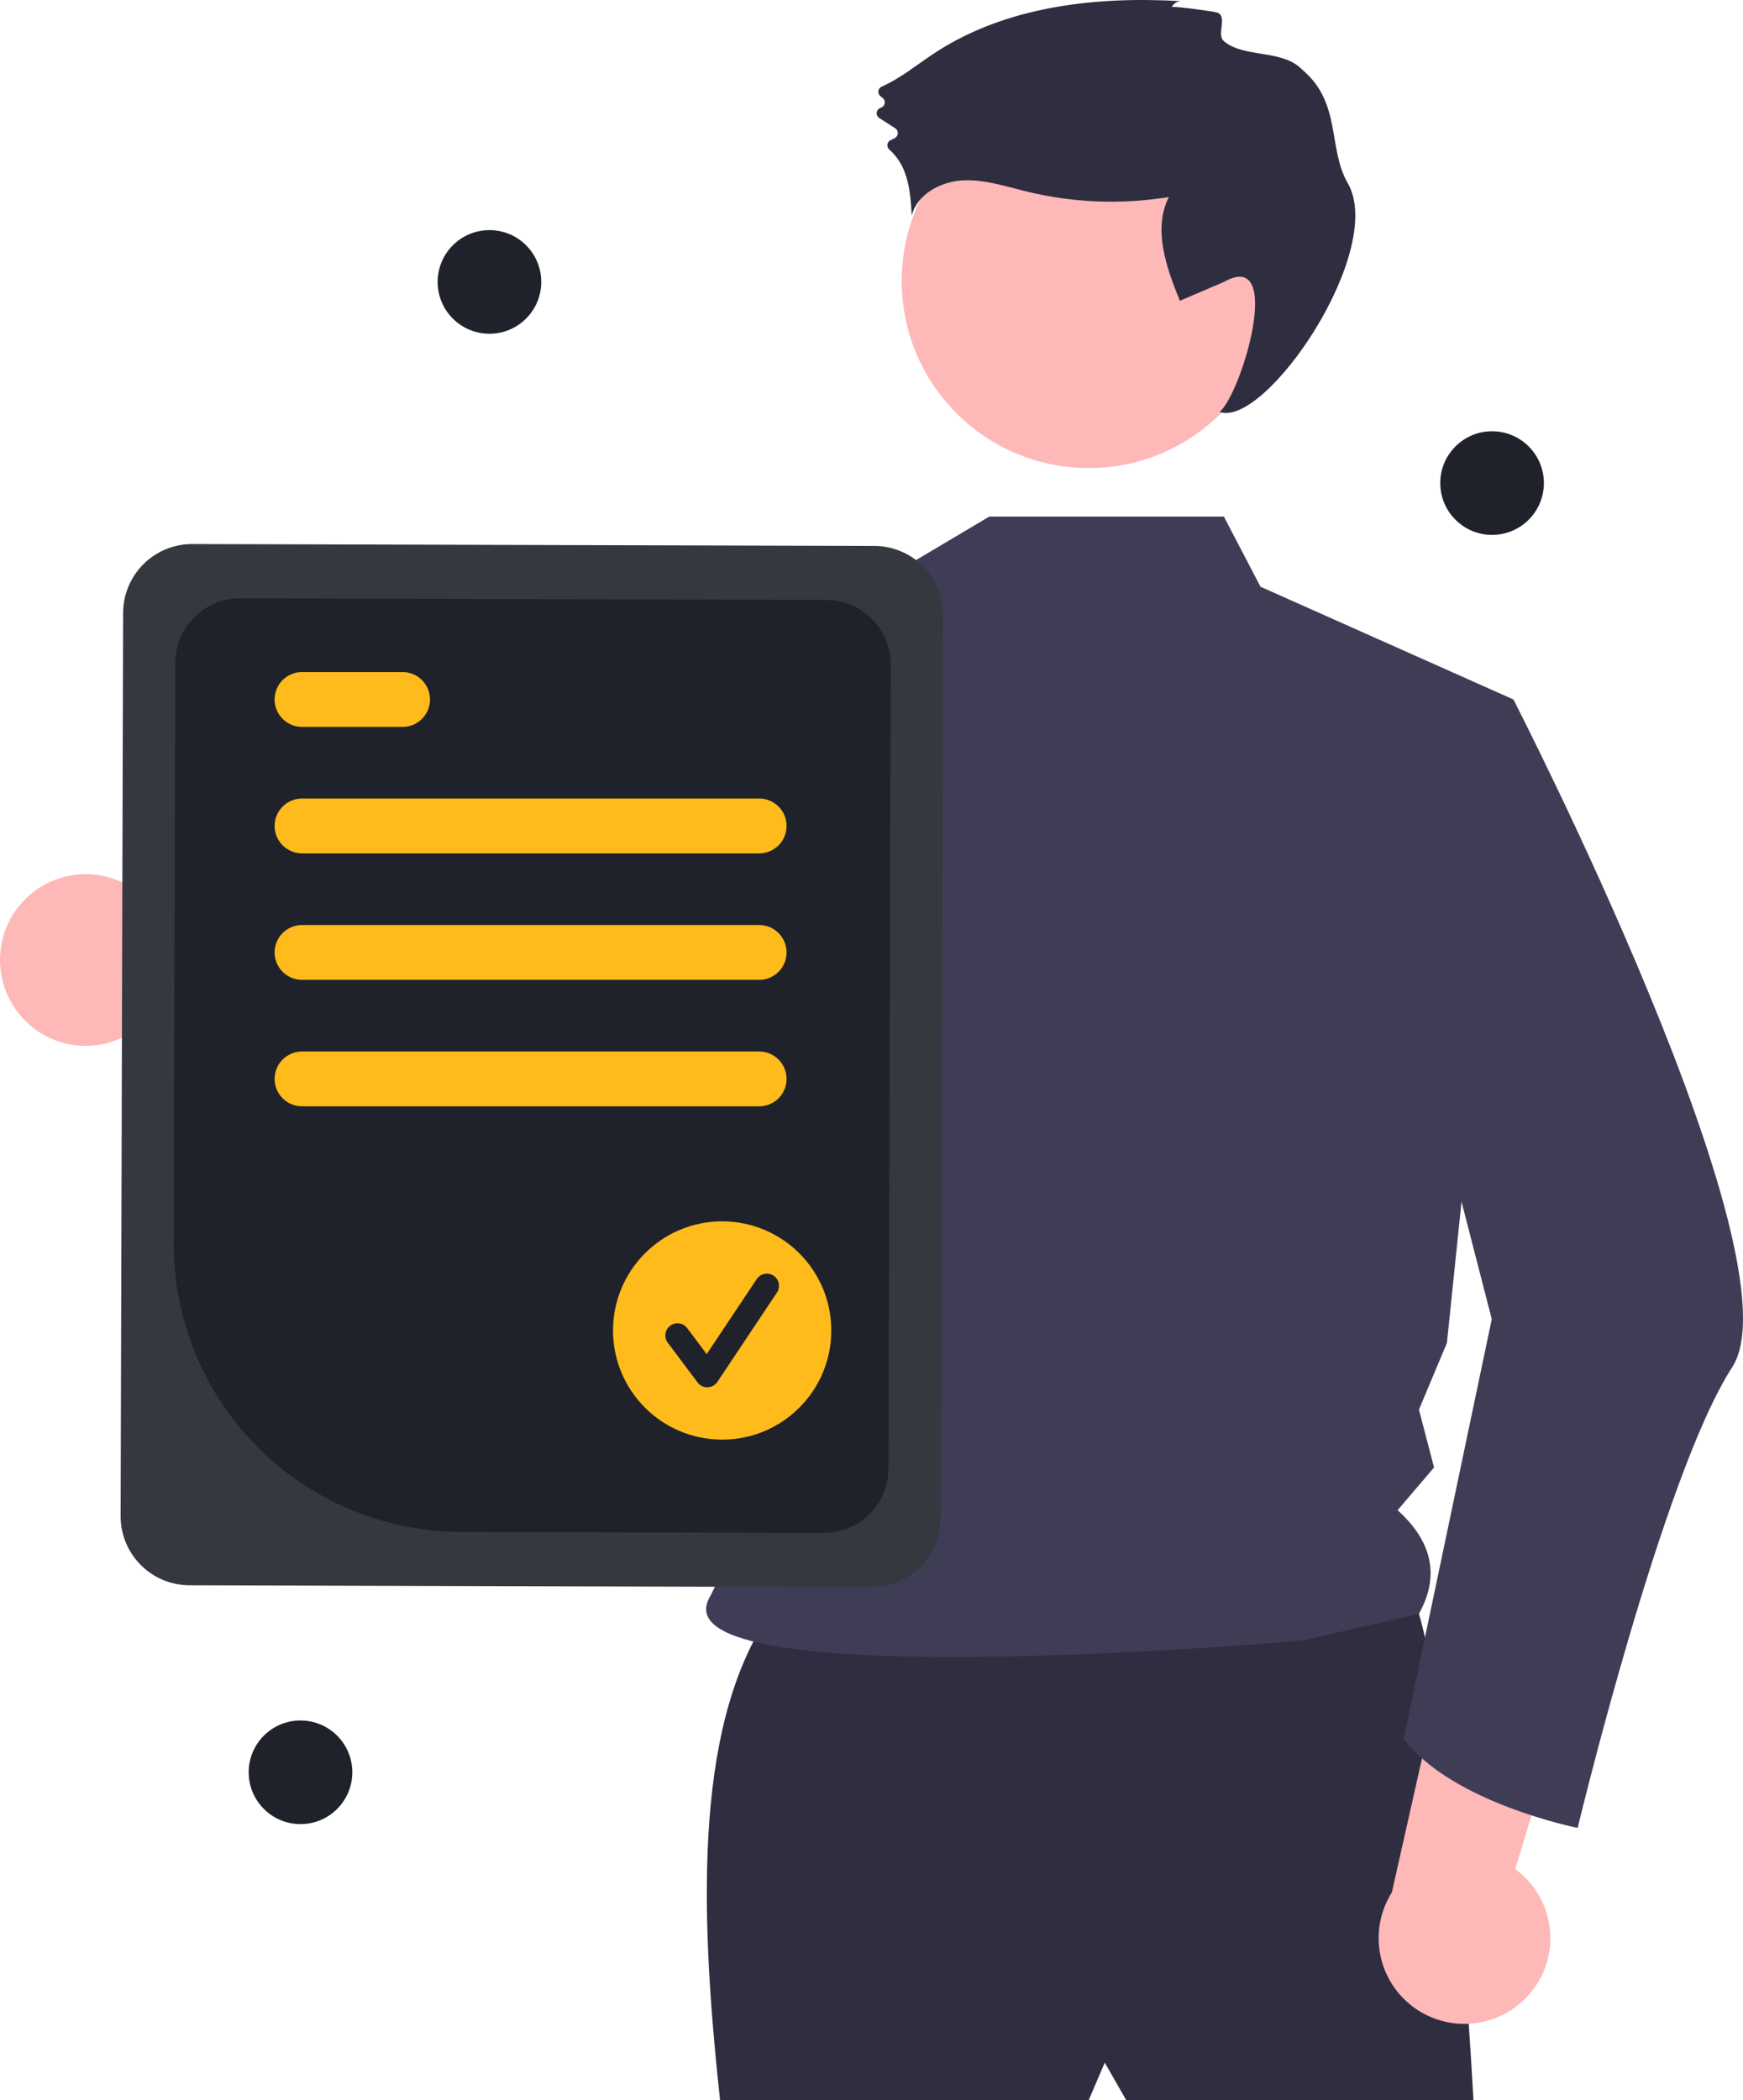 <svg width="249" height="300" viewBox="0 0 249 300" fill="none" xmlns="http://www.w3.org/2000/svg">
<g clip-path="url(#clip0_1248_41665)">
<path d="M42.929 260.582C47.017 260.582 50.331 257.268 50.331 253.18C50.331 249.093 47.017 245.779 42.929 245.779C38.841 245.779 35.527 249.093 35.527 253.18C35.527 257.268 38.841 260.582 42.929 260.582Z" fill="#1F222A"/>
<path d="M110.499 229.772C99.359 245.364 99.758 271.45 102.866 300H155.533L157.823 294.657L160.876 300H210.491C210.491 300 206.674 227.482 199.804 225.192C192.935 222.902 110.499 229.772 110.499 229.772Z" fill="#2F2E41"/>
<path d="M1.781 143.486C2.696 145.014 3.934 146.323 5.41 147.32C6.885 148.318 8.562 148.979 10.32 149.259C12.079 149.539 13.878 149.429 15.59 148.938C17.302 148.447 18.885 147.587 20.229 146.418L57.782 167.957L56.382 145.503L20.936 128.491C18.822 126.364 16.002 125.087 13.009 124.9C10.017 124.714 7.06 125.632 4.699 127.48C2.338 129.328 0.736 131.978 0.199 134.928C-0.339 137.878 0.224 140.923 1.781 143.486Z" fill="#FFB8B8"/>
<path d="M174.842 73.8L180.067 83.814L216.201 99.923L206.703 191.85L202.705 201.369L204.865 209.636L199.658 215.737C204.885 220.467 205.549 225.418 202.705 230.54L186.065 234.352C186.065 234.352 93.542 242.58 101.339 228.245C109.859 212.583 112.029 166.326 93.22 141.608C77.252 120.623 89.512 93.392 89.512 93.392L127.388 82.072L141.32 73.8L174.842 73.8Z" fill="#3F3D56"/>
<path d="M217.742 285.649C219.026 284.414 220.024 282.914 220.665 281.252C221.306 279.59 221.575 277.808 221.453 276.031C221.331 274.255 220.821 272.526 219.959 270.968C219.097 269.409 217.904 268.059 216.463 267.012L229.033 225.583L207.466 231.982L198.836 270.342C197.237 272.879 196.624 275.914 197.113 278.872C197.603 281.831 199.16 284.507 201.491 286.394C203.821 288.28 206.763 289.247 209.758 289.109C212.753 288.972 215.594 287.741 217.742 285.649Z" fill="#FFB8B8"/>
<path d="M206.239 97.606L216.202 99.923C216.202 99.923 257.38 180.047 247.457 195.314C237.534 210.581 225.378 261.126 225.378 261.126C225.378 261.126 207.399 257.551 200.529 248.391L213.109 188.444L200.133 138.063L206.239 97.606Z" fill="#3F3D56"/>
<path d="M122.142 84.658C117.24 106.423 104.666 157.242 91.91 167.87C91.101 168.634 90.131 169.207 89.072 169.546C44.234 180.47 29.867 152.605 29.867 152.605C29.867 152.605 41.883 146.749 42.188 135.303L66.42 142.822L87.544 95.282L90.652 92.382L90.67 92.365L122.142 84.658Z" fill="#3F3D56"/>
<path d="M17.23 216.587L17.588 87.542C17.598 84.931 18.644 82.429 20.496 80.588C22.348 78.746 24.855 77.714 27.466 77.718L124.917 77.989C127.529 77.999 130.03 79.044 131.871 80.897C133.713 82.748 134.745 85.255 134.74 87.867L134.383 216.912C134.372 219.524 133.327 222.025 131.475 223.867C129.623 225.708 127.116 226.74 124.505 226.736L27.054 226.466C24.442 226.455 21.941 225.41 20.1 223.558C18.258 221.706 17.226 219.199 17.23 216.587Z" fill="#35383F"/>
<path d="M24.814 177.631L25.044 94.669C25.054 92.223 26.033 89.881 27.768 88.156C29.502 86.431 31.85 85.465 34.296 85.469L118.046 85.701C120.492 85.71 122.835 86.69 124.559 88.424C126.284 90.159 127.251 92.507 127.247 94.953L126.928 209.785C126.919 212.231 125.939 214.573 124.205 216.298C122.471 218.023 120.123 218.989 117.677 218.985L65.795 218.842C54.9 218.799 44.467 214.436 36.784 206.711C29.101 198.985 24.797 188.527 24.814 177.631Z" fill="#1F222A"/>
<path d="M103.165 205.658C111.775 205.658 118.756 198.677 118.756 190.066C118.756 181.455 111.775 174.475 103.165 174.475C94.554 174.475 87.574 181.455 87.574 190.066C87.574 198.677 94.554 205.658 103.165 205.658Z" fill="#FEBB1B"/>
<path d="M101.04 198.181C100.77 198.181 100.505 198.118 100.264 197.997C100.023 197.877 99.814 197.702 99.652 197.487L95.399 191.815C95.262 191.633 95.162 191.426 95.105 191.205C95.049 190.984 95.036 190.754 95.068 190.529C95.1 190.303 95.176 190.086 95.293 189.89C95.409 189.693 95.562 189.522 95.745 189.385C95.927 189.249 96.134 189.149 96.355 189.093C96.576 189.036 96.806 189.024 97.031 189.056C97.257 189.088 97.474 189.165 97.67 189.281C97.866 189.398 98.037 189.551 98.174 189.734L100.956 193.444L108.103 182.723C108.229 182.533 108.392 182.369 108.581 182.242C108.77 182.114 108.983 182.026 109.207 181.981C109.43 181.935 109.661 181.935 109.885 181.979C110.109 182.023 110.322 182.111 110.511 182.238C110.701 182.364 110.864 182.527 110.991 182.717C111.118 182.906 111.206 183.119 111.251 183.343C111.295 183.567 111.295 183.797 111.25 184.021C111.205 184.245 111.117 184.458 110.989 184.647L102.483 197.408C102.329 197.639 102.122 197.83 101.879 197.964C101.636 198.098 101.365 198.172 101.088 198.18C101.072 198.18 101.056 198.181 101.04 198.181Z" fill="#1F222A"/>
<path d="M108.451 158.047H43.147C42.108 158.047 41.111 157.635 40.376 156.9C39.641 156.165 39.228 155.168 39.228 154.129C39.228 153.09 39.641 152.093 40.376 151.358C41.111 150.623 42.108 150.21 43.147 150.21H108.451C109.49 150.21 110.487 150.623 111.221 151.358C111.956 152.093 112.369 153.09 112.369 154.129C112.369 155.168 111.956 156.165 111.221 156.9C110.487 157.635 109.49 158.047 108.451 158.047Z" fill="#FEBB1B"/>
<path d="M108.451 139.979H43.147C42.108 139.979 41.111 139.566 40.376 138.831C39.641 138.097 39.228 137.1 39.228 136.061C39.228 135.021 39.641 134.025 40.376 133.29C41.111 132.555 42.108 132.142 43.147 132.142H108.451C109.49 132.142 110.487 132.555 111.221 133.29C111.956 134.025 112.369 135.021 112.369 136.061C112.369 137.1 111.956 138.097 111.221 138.831C110.487 139.566 109.49 139.979 108.451 139.979Z" fill="#FEBB1B"/>
<path d="M108.451 121.91H43.147C42.108 121.91 41.111 121.497 40.376 120.763C39.641 120.028 39.228 119.031 39.228 117.992C39.228 116.952 39.641 115.956 40.376 115.221C41.111 114.486 42.108 114.073 43.147 114.073H108.451C109.49 114.073 110.487 114.486 111.221 115.221C111.956 115.956 112.369 116.952 112.369 117.992C112.369 119.031 111.956 120.028 111.221 120.763C110.487 121.497 109.49 121.91 108.451 121.91Z" fill="#FEBB1B"/>
<path d="M57.514 103.842H43.147C42.108 103.842 41.111 103.429 40.376 102.694C39.641 101.959 39.228 100.963 39.228 99.923C39.228 98.884 39.641 97.888 40.376 97.153C41.111 96.418 42.108 96.005 43.147 96.005H57.514C58.553 96.005 59.549 96.418 60.284 97.153C61.019 97.888 61.432 98.884 61.432 99.923C61.432 100.963 61.019 101.959 60.284 102.694C59.549 103.429 58.553 103.842 57.514 103.842Z" fill="#FEBB1B"/>
<path d="M213.154 76.412C217.241 76.412 220.555 73.098 220.555 69.01C220.555 64.923 217.241 61.609 213.154 61.609C209.066 61.609 205.752 64.923 205.752 69.01C205.752 73.098 209.066 76.412 213.154 76.412Z" fill="#1F222A"/>
<path d="M69.921 47.676C74.009 47.676 77.323 44.362 77.323 40.275C77.323 36.187 74.009 32.873 69.921 32.873C65.833 32.873 62.52 36.187 62.52 40.275C62.52 44.362 65.833 47.676 69.921 47.676Z" fill="#1F222A"/>
<path d="M155.534 66.868C170.288 66.868 182.249 54.906 182.249 40.151C182.249 25.395 170.288 13.434 155.534 13.434C140.779 13.434 128.818 25.395 128.818 40.151C128.818 54.906 140.779 66.868 155.534 66.868Z" fill="#FFB8B8"/>
<path d="M167.395 1.015C167.52 0.749 167.722 0.527 167.975 0.377C168.228 0.227 168.519 0.156 168.813 0.173C156.582 -0.559 143.699 0.867 133.467 7.607C130.988 9.24 128.651 11.188 125.953 12.373C125.826 12.43 125.715 12.519 125.633 12.632C125.55 12.744 125.498 12.876 125.481 13.015C125.465 13.153 125.484 13.294 125.538 13.423C125.592 13.552 125.678 13.664 125.788 13.75L126.084 13.982C126.201 14.074 126.291 14.196 126.343 14.335C126.395 14.474 126.409 14.625 126.381 14.771C126.354 14.917 126.287 15.053 126.188 15.163C126.089 15.274 125.962 15.355 125.82 15.399C125.672 15.444 125.539 15.53 125.439 15.648C125.338 15.766 125.273 15.91 125.252 16.063C125.231 16.217 125.253 16.373 125.318 16.514C125.382 16.655 125.486 16.774 125.616 16.858L127.886 18.326C128 18.398 128.095 18.499 128.16 18.617C128.226 18.736 128.261 18.869 128.261 19.004C128.262 19.14 128.229 19.273 128.165 19.392C128.1 19.512 128.007 19.613 127.894 19.687C127.701 19.806 127.499 19.908 127.29 19.993C127.159 20.042 127.044 20.124 126.954 20.23C126.865 20.337 126.804 20.465 126.778 20.602C126.752 20.738 126.762 20.88 126.807 21.011C126.852 21.143 126.929 21.262 127.033 21.355C128.016 22.23 128.77 23.333 129.23 24.566C129.986 26.534 130.122 28.677 130.25 30.782C131.032 27.745 134.346 25.958 137.476 25.776C140.606 25.595 143.659 26.628 146.706 27.37C153.34 28.982 160.231 29.247 166.971 28.15C164.682 32.742 166.613 38.221 168.555 42.97L174.843 40.275C183.479 35.4 177.463 56.022 174.235 58.853C180.827 61.139 198.081 35.771 192.53 26.149C189.643 21.143 191.692 14.688 186.016 9.94C183.234 7.012 177.679 8.313 174.843 5.879C173.727 4.921 175.428 2.358 173.894 1.799C173.385 1.614 167.479 0.828 167.395 1.015Z" fill="#2F2E41"/>
</g>
<defs>
<clipPath id="clip0_1248_41665">
<rect width="249" height="300" fill="white"/>
</clipPath>
</defs>
</svg>
